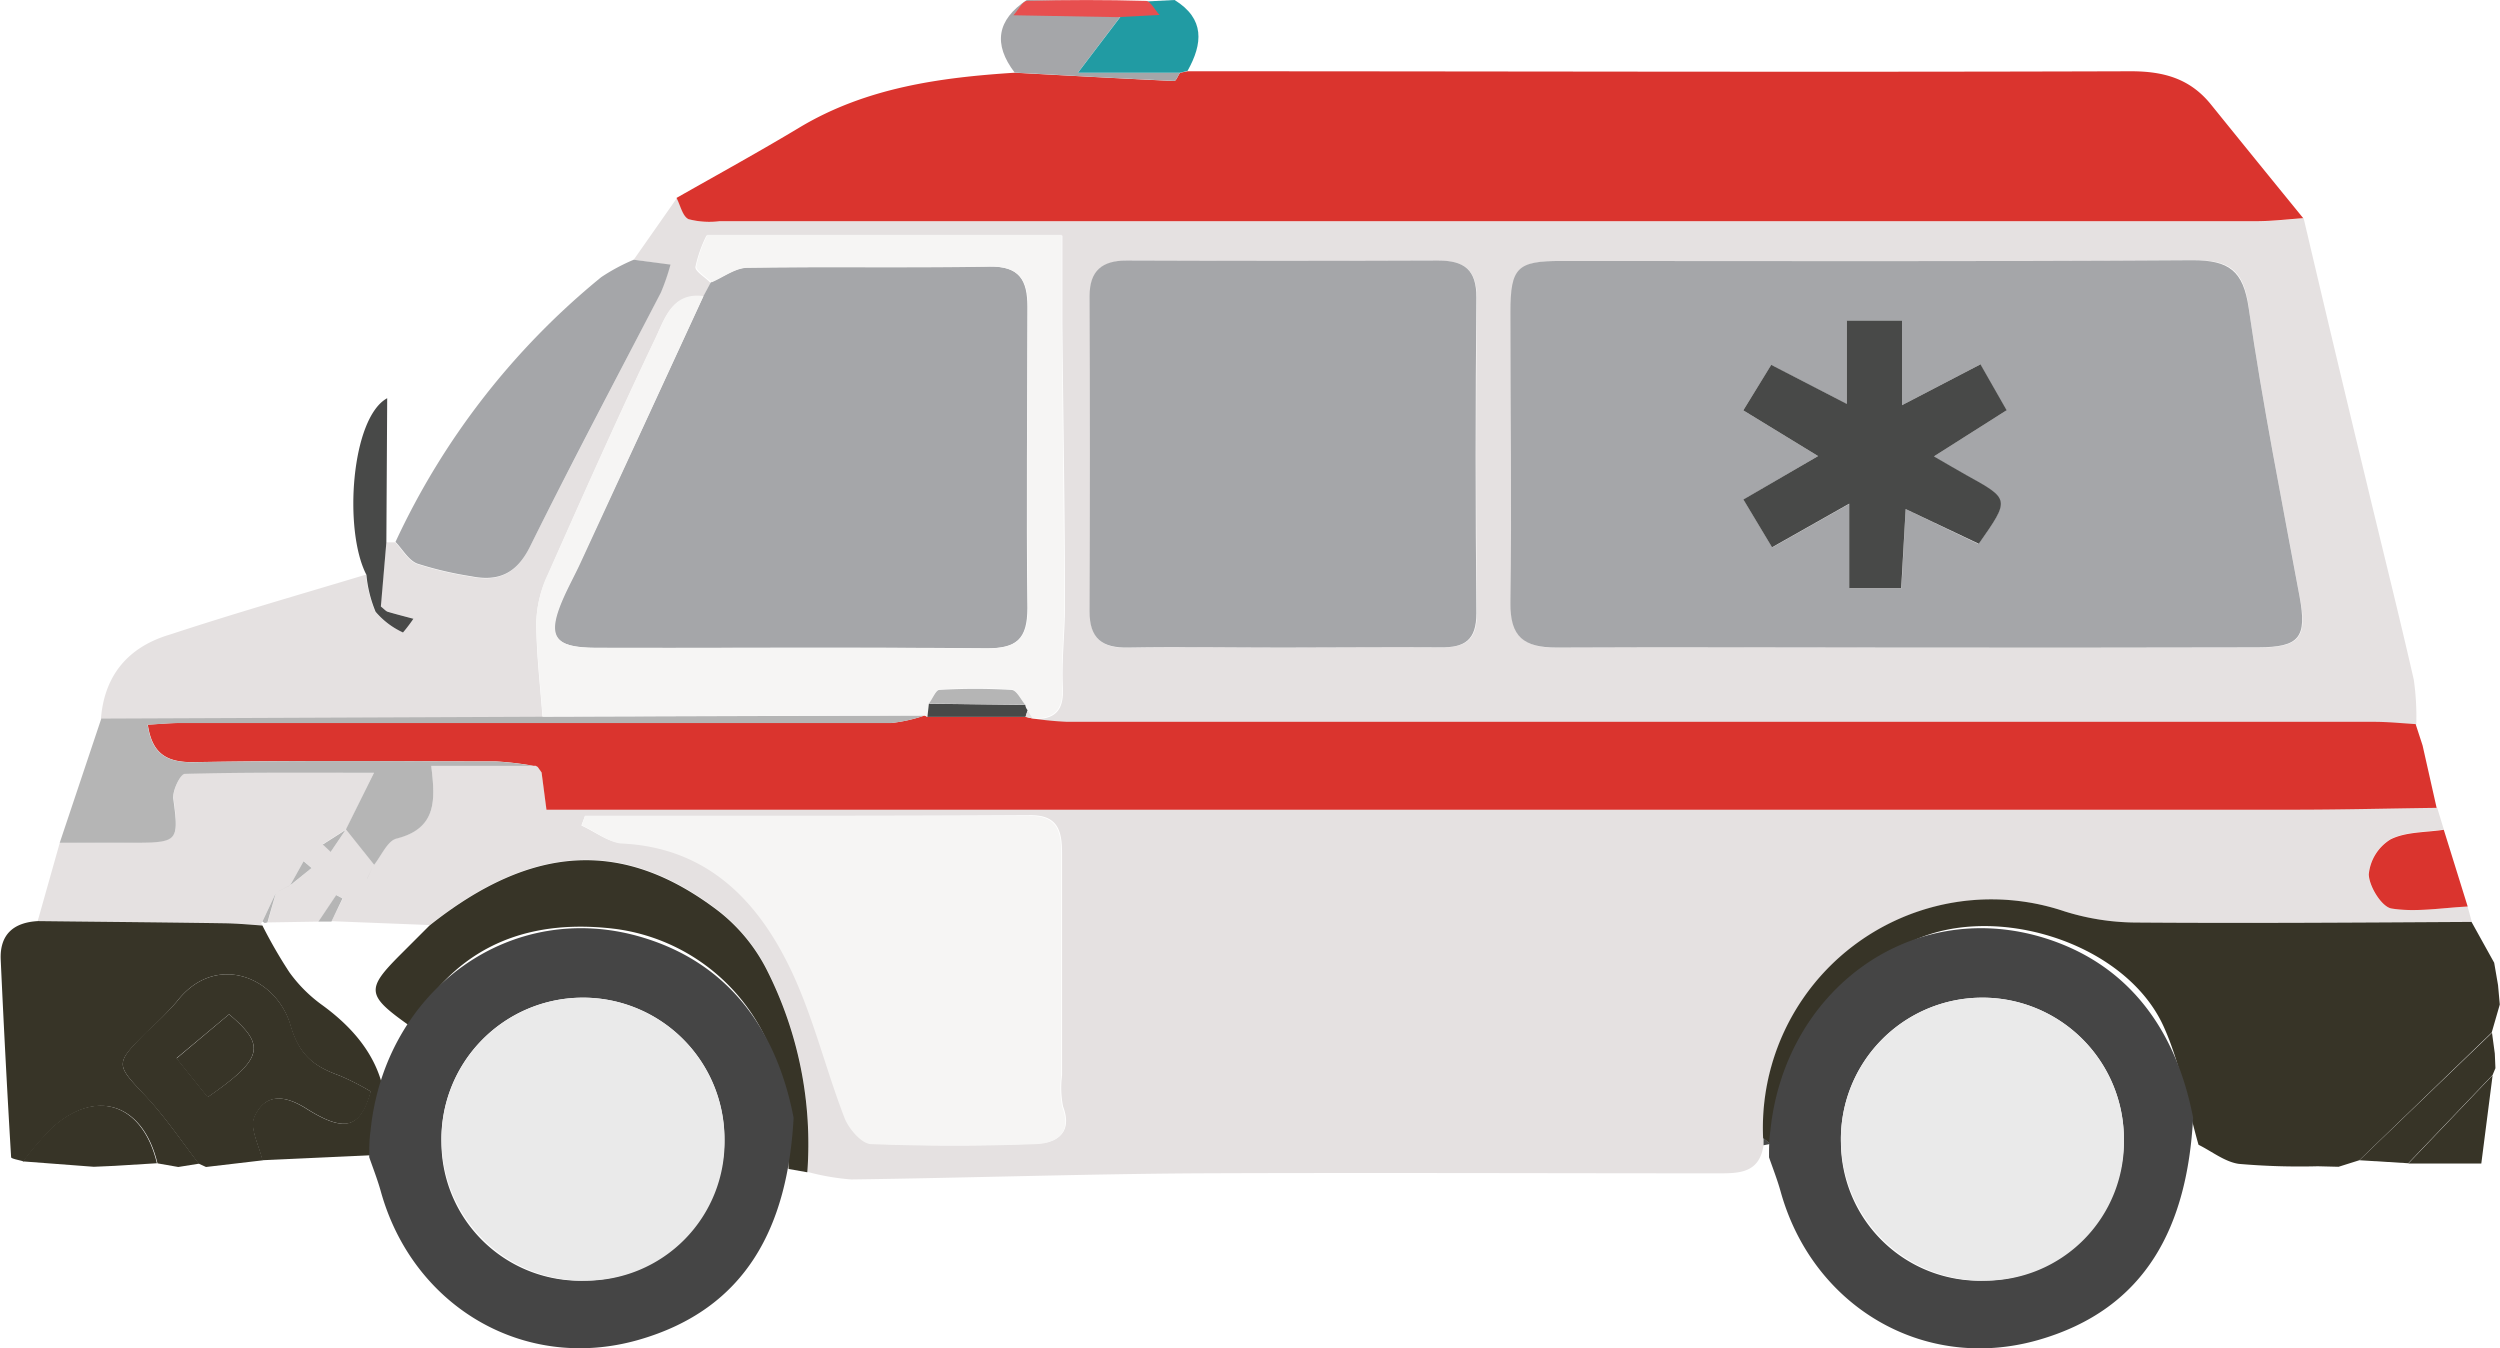<svg xmlns="http://www.w3.org/2000/svg" viewBox="0 0 240.64 129.78"><defs><style>.cls-1{fill:#e5e1e1;}.cls-2{fill:#da342e;}.cls-3{fill:#373427;}.cls-4{fill:#a5a6a9;}.cls-5{fill:#b5b5b5;}.cls-6{fill:#484948;}.cls-7{fill:#219ba3;}.cls-8{fill:#e74f4f;}.cls-9{fill:#f6f5f4;}.cls-10{fill:#454545;}.cls-11{fill:#eaeaea;}</style></defs><title>Asset 13</title><g id="Layer_2" data-name="Layer 2"><g id="Layer_1-2" data-name="Layer 1"><path class="cls-1" d="M169.75,110.24c-.42,2.8-2.51,2.7-4.6,2.7-16.63,0-33.27-.07-49.9,0-11.1.07-22.2.44-33.3.59a22.69,22.69,0,0,1-4.23-.73,37.11,37.11,0,0,0-3.91-19.5,16.84,16.84,0,0,0-4.63-5.63c-9.13-7-17.94-6.48-27.82,1.37l-9.45-.37L33,86.48l-.61-.32-1.71,2.55-4.91.08.8-2.88,1.36-.67L30,83.54l-.77-.65-1.31,2.35-1.36.68-1.3,2.77-.13.2.14.19c-1.21-.08-2.43-.21-3.64-.22-6-.09-12-.14-18-.21l2.14-7.58c2.46,0,4.91.06,7.37,0,4,0,4.11-.22,3.56-4.23-.1-.77.7-2.39,1.11-2.4,5.75-.16,11.5-.11,18.21-.11l-2.67,5.47-2.25,1.44.76.71,1.48-2.17L36,83.22l-.68,1.36-.06,0,0,0L36,83.21c.71-.87,1.29-2.3,2.16-2.52,4-1,3.71-3.82,3.34-7H51.56l.2.12.37.52.48,3.59h3.8q82.18,0,164.35,0c4.61,0,9.22-.12,13.83-.18l.64,2.1c-1.73.27-3.64.18-5.13.93A4.44,4.44,0,0,0,228,84.16c0,1.17,1.26,3.15,2.19,3.29,2.37.38,4.88-.07,7.33-.19l.41,1.49c-10.77,0-21.54.14-32.31.06a23.34,23.34,0,0,1-6.88-1.08,22,22,0,0,0-29,21.84ZM56.31,78.53l-.35.93c1.29.58,2.57,1.61,3.88,1.67,7.86.34,12.75,5,16,11.42,2.39,4.73,3.59,10.05,5.53,15,.41,1.05,1.66,2.48,2.58,2.52,5.28.23,10.57.23,15.85,0,1.88-.07,3.49-1,2.53-3.56a9.11,9.11,0,0,1-.1-3q0-10.63,0-21.26c0-2.07-.25-3.79-3-3.78C84.88,78.56,70.6,78.53,56.31,78.53Z"/><path class="cls-1" d="M37.19,52.2l.85,0c.69.72,1.26,1.77,2.1,2.09a33.82,33.82,0,0,0,5.19,1.22c2.61.54,4.37-.27,5.64-2.82,4.1-8.21,8.4-16.32,12.59-24.48a21.23,21.23,0,0,0,.93-2.7L61,25l4.16-5.94c.38.71.59,1.8,1.17,2.05a7.91,7.91,0,0,0,3,.19q74,0,148.05,0c1.45,0,2.91-.19,4.36-.29q3,12.8,6.1,25.61c1.5,6.27,3.07,12.52,4.5,18.8a25.15,25.15,0,0,1,.24,4.34c-1.34-.07-2.69-.21-4-.22l-125.81,0a32.44,32.44,0,0,1-3.29-.33c2.11.06,2.94-.85,2.83-3.05-.13-2.66.21-5.34.2-8,0-9-.17-18-.25-26.94,0-2.58,0-5.16,0-8.54H68a12.56,12.56,0,0,0-1.06,3c-.06.45.95,1,1.47,1.57l-.72,1.34c-3-.4-3.72,2.13-4.6,4-3.59,7.55-7,15.18-10.38,22.83a11.38,11.38,0,0,0-1.09,4.46c0,3.06.38,6.13.6,9.19l-42.51.18c.32-4.28,2.66-7,6.68-8.18C22.68,59,29,57.19,35.23,55.31a12.29,12.29,0,0,0,.88,3.55,7.62,7.62,0,0,0,2.64,2,14.74,14.74,0,0,0,1-1.32c-.82-.22-1.64-.43-2.46-.67-.18-.06-.33-.25-.67-.51ZM183.6,62.33q16.88,0,33.76,0c4.07,0,4.76-1,4-4.87-1.71-9.25-3.55-18.48-4.9-27.78C216,26,214.61,25,211.1,25.06c-20.26.14-40.52.07-60.78.07-4.21,0-4.86.61-4.88,4.9,0,9.34.08,18.68,0,28,0,3.27,1.3,4.34,4.44,4.31C161.09,62.26,172.35,62.33,183.6,62.33Zm-60.12,0c5.06,0,10.13-.06,15.19,0,2.37,0,3.5-.7,3.48-3.28q-.13-15.19,0-30.38c0-2.69-1.18-3.58-3.66-3.57q-15,.05-30,0c-2.37,0-3.57,1-3.57,3.4q0,15.19,0,30.38c0,2.62,1.2,3.54,3.76,3.47C113.58,62.25,118.53,62.33,123.49,62.33Z"/><path class="cls-2" d="M221.7,21c-1.45.1-2.91.28-4.36.29q-74,0-148.05,0a7.91,7.91,0,0,1-3-.19c-.58-.25-.8-1.34-1.17-2.05,4-2.27,8-4.47,11.89-6.81C83.38,8.44,90.46,7.46,97.67,7c5.12.28,10.24.56,15.36.8.17,0,.36-.52.55-.79l.73-.15c30.27,0,60.53.1,90.8,0,3.19,0,5.71.72,7.71,3.2Q217.24,15.53,221.7,21Z"/><path class="cls-2" d="M99.42,69.16a32.5,32.5,0,0,0,3.29.32l125.81,0c1.34,0,2.69.14,4,.22h0l.67,2.06,1.35,6c-4.61.06-9.22.18-13.83.18q-82.18,0-164.35,0H52.6l-.47-3.59-.37-.52-.2-.12h-.23a30.75,30.75,0,0,0-3.6-.42c-9.66,0-19.33-.11-29,.07-2.75.05-4.09-.86-4.5-3.61,1.12-.06,2.12-.16,3.13-.16q34.22,0,68.43,0A14.87,14.87,0,0,0,89,68.87l.25.13h9.45l.7.16Z"/><path class="cls-3" d="M211.62,110.19c-1.09-3.81-1.74-7.82-3.36-11.39-3.76-8.31-17-12.23-24.91-7.84-6.85,3.8-11,9.15-11,17.3a6.57,6.57,0,0,1-.59,1.9l-1.38-.06-.67-.54a22,22,0,0,1,29-21.84,23.34,23.34,0,0,0,6.88,1.08c10.77.08,21.54,0,32.31-.06l2.18,3.93.37,2.15,0,0,.17,1.87-.78,2.7L227.1,111.68l-2,.63-2-.05a67.6,67.6,0,0,1-7.6-.23C214.16,111.84,212.91,110.83,211.62,110.19Z"/><path class="cls-3" d="M25.26,89.09a46.15,46.15,0,0,0,2.59,4.49,13.85,13.85,0,0,0,3.06,3.09c5.05,3.63,7.39,8.25,5.69,14.49l-11.36.52c-.3-1.4-1.24-3.09-.78-4.15,1-2.29,2.86-2.18,5-.83,3.75,2.36,5.17,1.9,6.21-1.64a24.16,24.16,0,0,0-3-1.53c-2.37-.85-3.86-1.88-4.71-4.8C26.62,94,20.7,91.6,17,96.43a31.49,31.49,0,0,1-2.84,2.88c-3.16,3.17-3.07,3.09,0,6.32,1.84,2,3.34,4.24,5,6.38l-2,.32-2-.35c-1.36-5.71-5.83-7.26-10.1-3.44a32.08,32.08,0,0,0-2.8,3.25c-.41-.13-1.18-.25-1.19-.4q-.57-9.5-1-19c-.11-2.44,1.23-3.6,3.59-3.73,6,.07,12,.12,18,.21C22.84,88.89,24.05,89,25.26,89.09Z"/><path class="cls-4" d="M61,25l3.54.47a21.23,21.23,0,0,1-.93,2.7C59.37,36.34,55.07,44.44,51,52.65c-1.27,2.54-3,3.35-5.64,2.82a33.82,33.82,0,0,1-5.19-1.22c-.84-.32-1.41-1.37-2.1-2.09a71.94,71.94,0,0,1,19.8-25.48A18.52,18.52,0,0,1,61,25Z"/><path class="cls-3" d="M75.9,112.52a64.67,64.67,0,0,0-.76-8.31A18.74,18.74,0,0,0,59.29,89.42c-8-1-14.82,1.32-19.28,8.61a3.13,3.13,0,0,1-.71.62c-4-2.84-4.07-3.44-.81-6.71l2.85-2.85C51.23,81.23,60,80.7,69.17,87.71a16.84,16.84,0,0,1,4.63,5.63,37.11,37.11,0,0,1,3.91,19.5Z"/><path class="cls-5" d="M89,68.87a14.82,14.82,0,0,1-3.23.73q-34.22,0-68.43,0c-1,0-2,.1-3.13.16.41,2.75,1.75,3.66,4.5,3.61,9.66-.18,19.33-.1,29-.07a30.75,30.75,0,0,1,3.6.42H41.51c.37,3.17.63,6-3.34,7-.87.21-1.45,1.64-2.16,2.52h0L33.3,79.83l0,0L36,74.38c-6.71,0-12.46-.05-18.21.11-.42,0-1.22,1.63-1.11,2.4.54,4,.47,4.21-3.56,4.23-2.46,0-4.91,0-7.37,0l4-11.95,42.51-.18Z"/><path class="cls-3" d="M19.11,112c-1.65-2.14-3.16-4.41-5-6.38-3-3.23-3.11-3.14,0-6.32A31.49,31.49,0,0,0,17,96.43c3.7-4.83,9.62-2.44,11,2.31.86,2.91,2.34,3.94,4.71,4.8a24.16,24.16,0,0,1,3,1.53c-1,3.53-2.46,4-6.21,1.64-2.14-1.35-4-1.46-5,.83-.47,1.06.47,2.75.78,4.15l-5.45.64Zm2.94-14.37L17,101.85l3,3.74C25.35,101.9,25.62,100.64,22.05,97.63Z"/><path class="cls-4" d="M113.58,7c-.18.28-.38.8-.55.79-5.12-.23-10.24-.52-15.36-.8Q94.53,2.87,98.83,0l10.09.19L103.75,7Z"/><path class="cls-6" d="M37.19,52.2l-.53,6.18c.34.27.49.46.67.51.81.24,1.64.45,2.46.67a14.74,14.74,0,0,1-1,1.32,7.62,7.62,0,0,1-2.64-2,12.29,12.29,0,0,1-.88-3.55c-2.23-4.3-1.46-15.12,2-17Z"/><path class="cls-2" d="M237.53,87.26c-2.45.12-5,.57-7.33.19-.94-.15-2.16-2.12-2.19-3.29a4.44,4.44,0,0,1,2.09-3.36c1.49-.75,3.4-.66,5.13-.93Z"/><path class="cls-7" d="M113.58,7h-9.82L108.92.21,113.06,0c2.93,1.81,2.72,4.2,1.25,6.82Z"/><path class="cls-3" d="M2.19,111.79A32.08,32.08,0,0,1,5,108.53c4.27-3.83,8.74-2.28,10.1,3.44l-4.07.25-2,.09Z"/><path class="cls-3" d="M227.1,111.68l12.77-12.27.27,2,.06,1.41-.27.65-8.12,8.5Z"/><path class="cls-3" d="M231.81,112l8.12-8.5-1.09,8.5Z"/><path class="cls-8" d="M111.62,1.44l-4.08.21-10-.18C98,1,98.41.11,98.84.09q5.73-.17,11.46,0C110.75.09,111.18,1,111.62,1.44Z"/><path class="cls-1" d="M233.22,71.79l-.67-2.06Z"/><path class="cls-1" d="M240.49,94.83l-.37-2.15Z"/><path class="cls-6" d="M169.75,109.56l.67.54-.67.14Z"/><path class="cls-9" d="M56.31,78.53c14.28,0,28.56,0,42.84,0,2.79,0,3,1.71,3,3.78q0,10.63,0,21.26a9.11,9.11,0,0,0,.1,3c1,2.58-.65,3.49-2.53,3.56-5.28.2-10.58.2-15.85,0-.92,0-2.17-1.47-2.58-2.52-1.93-5-3.14-10.3-5.53-15-3.22-6.38-8.1-11.08-16-11.42C58.53,81.06,57.26,80,56,79.45Z"/><path class="cls-5" d="M31.9,88.71H30.65l1.71-2.55.61.32Z"/><path class="cls-5" d="M27.91,85.25l1.31-2.35.77.65L27.9,85.24Z"/><path class="cls-5" d="M33.3,79.83,31.83,82l-.76-.71,2.25-1.44Z"/><path class="cls-5" d="M25.74,88.79l-.26.06-.22-.15,1.3-2.77v0Z"/><path class="cls-5" d="M27.9,85.24l-1.36.67v0l1.36-.68Z"/><path class="cls-5" d="M35.33,84.57l0,0,.06,0Z"/><path class="cls-5" d="M35.34,84.58,36,83.22h0l-.67,1.36Z"/><path class="cls-5" d="M51.75,73.82l.37.52Z"/><path class="cls-4" d="M183.6,62.33c-11.26,0-22.51-.06-33.77,0-3.14,0-4.48-1-4.44-4.31.13-9.34,0-18.68,0-28,0-4.29.67-4.9,4.88-4.9,20.26,0,40.52.07,60.78-.07,3.51,0,4.88,1,5.4,4.61,1.35,9.3,3.19,18.54,4.9,27.78.72,3.92,0,4.86-4,4.87Q200.48,62.35,183.6,62.33ZM183.43,49l7,3.36c3-4.3,3-4.29-1.18-6.6-.94-.52-1.85-1.07-3.14-1.81l7-4.44-2.52-4.42L183.08,39v-8.1h-5.31v8l-7.28-3.76L167.8,39.5,175,43.9l-7.17,4.19,2.76,4.6,7.43-4.2v8.13h5Z"/><path class="cls-4" d="M67.71,28.5l.72-1.34c1.16-.49,2.31-1.38,3.48-1.4,7.76-.13,15.53,0,23.29-.11,2.92-.05,3.7,1.32,3.69,3.89,0,9.67-.11,19.35,0,29,0,3-1.06,3.89-4,3.86-12.49-.12-25,0-37.46-.05-4.18,0-4.89-1.08-3.24-4.83.5-1.13,1.1-2.21,1.62-3.34Q61.8,41.35,67.71,28.5Z"/><path class="cls-4" d="M123.49,62.33c-5,0-9.91-.09-14.85,0-2.55.06-3.77-.86-3.76-3.47q.06-15.19,0-30.38c0-2.42,1.21-3.41,3.57-3.4q15,.06,30,0c2.48,0,3.68.87,3.66,3.57q-.14,15.19,0,30.38c0,2.58-1.11,3.32-3.48,3.28C133.61,62.27,128.55,62.33,123.49,62.33Z"/><path class="cls-9" d="M67.71,28.5Q61.8,41.35,55.87,54.2c-.52,1.12-1.12,2.21-1.62,3.34-1.65,3.75-.94,4.83,3.24,4.83,12.49,0,25-.06,37.46.05,2.9,0,4-.87,4-3.86-.13-9.67-.07-19.35,0-29,0-2.57-.77-3.94-3.69-3.89-7.76.14-15.53,0-23.29.11-1.17,0-2.32.91-3.48,1.4-.52-.53-1.53-1.12-1.47-1.57a12.56,12.56,0,0,1,1.06-3H102.2c0,3.38,0,6,0,8.54.08,9,.2,18,.25,26.94,0,2.67-.33,5.35-.2,8,.11,2.2-.72,3.12-2.83,3.05v0l-.5-.79a1,1,0,0,1-.23-.52c-.44-.51-.85-1.44-1.31-1.47a58,58,0,0,0-6.93,0c-.37,0-.7.86-1,1.32L89.27,69,89,68.87l-36.77.08c-.22-3.06-.59-6.13-.6-9.19a11.38,11.38,0,0,1,1.09-4.46C56.12,47.65,59.52,40,63.12,32.47,64,30.64,64.71,28.1,67.71,28.5Z"/><path class="cls-6" d="M89.27,69l.14-1.26,9.28.11a1,1,0,0,0,.23.52q-.1.31-.2.63Z"/><path class="cls-1" d="M98.71,69q.11-.31.2-.63l.5.79Z"/><path class="cls-3" d="M22.05,97.63c3.57,3,3.3,4.27-2.07,8l-3-3.74Z"/><path class="cls-6" d="M183.43,49,183,56.61h-5V48.48l-7.43,4.2-2.76-4.6L175,43.9,167.8,39.5l2.69-4.38,7.28,3.76v-8h5.31V39l7.55-3.93,2.52,4.42-7,4.44c1.29.74,2.2,1.29,3.14,1.81,4.18,2.31,4.19,2.3,1.18,6.6Z"/><path class="cls-5" d="M98.69,67.84l-9.28-.11c.35-.46.67-1.3,1-1.32a58,58,0,0,1,6.93,0C97.84,66.4,98.25,67.33,98.69,67.84Z"/><path class="cls-10" d="M76.39,107.59C75.83,117.86,72,126,61.36,129c-11,3.09-21.66-3.31-24.71-14.34-.31-1.11-.73-2.18-1.11-3.27,0-.83,0-1.66.12-2.48C37,95.28,49.25,86.34,62,90.28,70.22,92.81,74.77,99.18,76.39,107.59ZM56.29,123.27A13.62,13.62,0,1,0,42.49,110,13.35,13.35,0,0,0,56.29,123.27Z"/><path class="cls-11" d="M56.29,123.27A13.62,13.62,0,1,1,69.74,109.6,13.34,13.34,0,0,1,56.29,123.27Z"/><path class="cls-10" d="M211.1,107.59c-.55,10.27-4.38,18.42-15,21.42-11,3.09-21.66-3.31-24.71-14.34-.31-1.11-.73-2.18-1.11-3.27,0-.83,0-1.66.12-2.48,1.36-13.64,13.59-22.58,26.37-18.64C204.93,92.81,209.48,99.18,211.1,107.59ZM191,123.27A13.62,13.62,0,1,0,177.2,110,13.35,13.35,0,0,0,191,123.27Z"/><path class="cls-11" d="M191,123.27a13.62,13.62,0,1,1,13.44-13.67A13.34,13.34,0,0,1,191,123.27Z"/></g></g></svg>